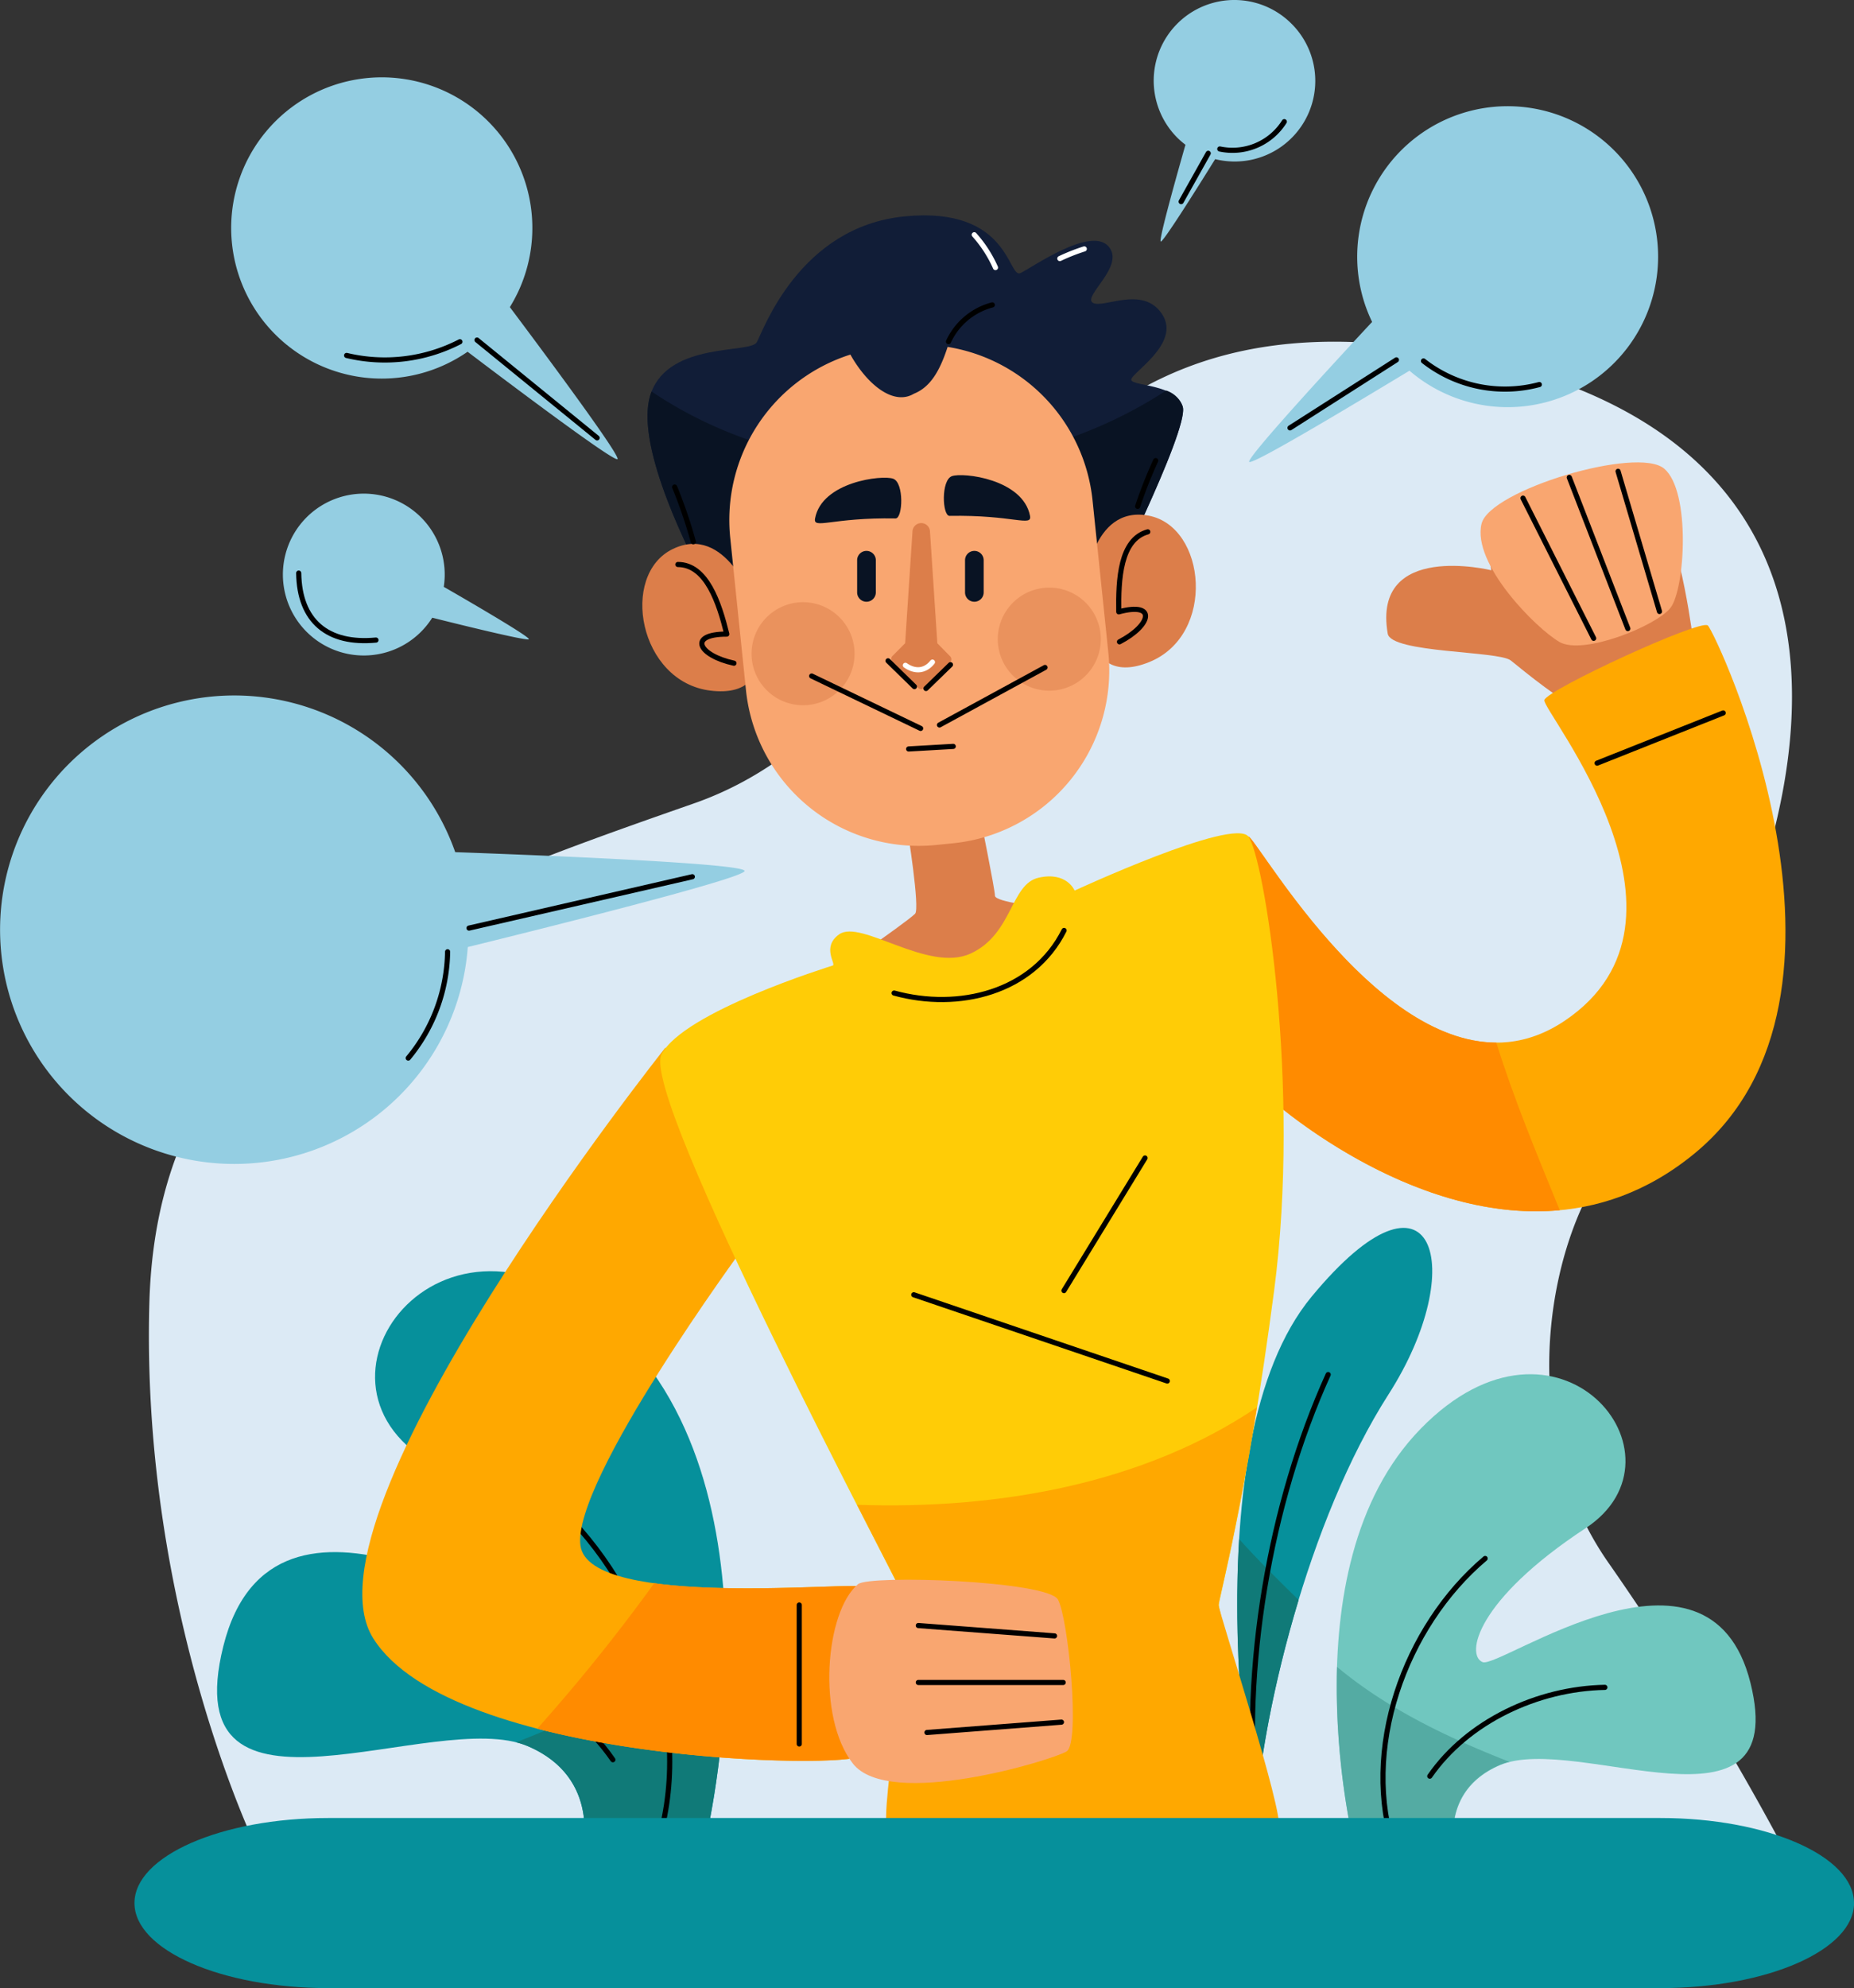 <svg xmlns="http://www.w3.org/2000/svg" viewBox="0 0 359.99 385.93"><rect x="0" y="0" width="359.99" height="385.93" fill="#333333" stroke="none"/><defs><style>.cls-1{fill:#dceaf5;}.cls-2{fill:#70c7bf;}.cls-3{fill:#54aba3;}.cls-15,.cls-4{fill:none;stroke-linecap:round;stroke-linejoin:round;stroke-width:1px;}.cls-4{stroke:#000;}.cls-5{fill:#06909b;}.cls-6{fill:#107a78;}.cls-7{fill:#ffa800;}.cls-8{fill:#ff8b00;}.cls-14,.cls-9{fill:#dc7e4a;}.cls-10{fill:#f9a670;}.cls-11{fill:#006ab8;}.cls-12{fill:#111d37;}.cls-13{fill:#091323;}.cls-14{opacity:0.5;}.cls-15{stroke:#fff;}.cls-16{fill:#94cee2;}.cls-17{fill:#ffcc06;}</style></defs><g id="Layer_2" data-name="Layer 2"><g id="OBJECTS"><path class="cls-1" d="M50.3,359.78H346.84a550.3,550.3,0,0,0-34.34-56.15c-19.63-27.8-11.08-65.09.54-79,24.54-29.44,80.31-139.8-37.06-157-85.59-12.53-86.68,69.24-141.19,88.31S30.67,192.43,29,252.94,50.3,359.78,50.3,359.78Z"/><path class="cls-2" d="M263.22,359.61s-14-55,12.66-82.29,53.3,5.33,32,19.33-23.32,24.65-20,26,44-28,52,4-33.81,9.66-48.64,16c-11.93,5.1-8.66,17-8.66,17Z"/><path class="cls-3" d="M263.22,359.61h19.32s-3.27-11.89,8.66-17a14,14,0,0,1,1.86-.61c-11.88-4.67-23.62-10.22-33.45-18.43A144.83,144.83,0,0,0,263.22,359.61Z"/><path class="cls-4" d="M270.88,359.53c-6.82-19.71,1.86-43.8,17.49-57"/><path class="cls-4" d="M277.62,344.79c7.34-10.62,20.93-17,34-17.24"/><path class="cls-5" d="M136.49,359.61s17-66.8-15.38-100-64.78,6.48-38.87,23.48,28.34,30,24.29,31.58-53.44-34-63.16,4.86,41.1,11.74,59.11,19.43C117,345.16,113,359.61,113,359.61Z"/><path class="cls-6" d="M136.49,359.61H113s4-14.45-10.53-20.65a15,15,0,0,0-2.26-.74c14.44-5.68,28.71-12.42,40.66-22.4A176.51,176.51,0,0,1,136.49,359.61Z"/><path class="cls-4" d="M127.18,359.51c8.29-23.95-2.26-53.23-21.26-69.23"/><path class="cls-4" d="M119,341.6c-8.91-12.9-25.43-20.7-41.3-21"/><path class="cls-5" d="M243.68,354.37s-12.83-73.87,11-102.67,30.67-5.6,14.95,18.94S244.8,333.4,243.68,354.37Z"/><path class="cls-6" d="M240.61,298.77c-1.71,28,3.07,55.6,3.07,55.6.6-11.23,3.5-27.4,8.47-43.78C248.15,306.65,244.22,302.83,240.61,298.77Z"/><path class="cls-4" d="M243.89,351.29c-2.77-27.45,2.59-59.29,14-84.46"/><path class="cls-7" d="M167.18,340.79c.66-.9,2-31.48.75-32.73s-53.47,4.5-55.22-8,31.73-58,31.73-58L129.2,203.36s-72,90.46-56.72,114.69S165.18,343.54,167.18,340.79Z"/><path class="cls-8" d="M167.93,308.06c-.84-.84-24.81,1.49-40.9-.72a352,352,0,0,1-22.72,28.24c27.46,7.09,61.55,7,62.87,5.21C167.84,339.89,169.18,309.31,167.93,308.06Z"/><line class="cls-4" x1="155.19" y1="311.56" x2="155.19" y2="338.54"/><path class="cls-9" d="M269.45,123c.65,3.8,21.54,3.32,23.9,5.21s10.89,9,13.73,9.23,21.77-10.89,21.77-12.07-2.61-20.35-6.16-24.85-34.31,3.08-34.31,3.08l1.19,7.1S266.38,105,269.45,123Z"/><path class="cls-10" d="M287.67,101.67C289.26,95.13,318,86.52,323.17,91s4,23.43,1.18,27-17,9.23-21.53,6.63S285.78,109.48,287.67,101.67Z"/><line class="cls-4" x1="309.44" y1="123.91" x2="295.72" y2="96.7"/><line class="cls-4" x1="316.07" y1="122.02" x2="304.71" y2="92.68"/><line class="cls-4" x1="322.22" y1="118.7" x2="314.18" y2="91.49"/><path class="cls-7" d="M242.39,162.38c2,.5,32.24,55.48,61.47,35.74s-4.5-60.22-4-62.22,30.24-15.74,31.74-14.49,34.73,71.71-2.5,102.44-83-11-83-11Z"/><path class="cls-8" d="M242.39,162.38l3.75,50.48s27.2,24.81,56.72,22.07c-4.4-10.78-8.89-21.51-12.32-32.54C266.07,202.37,244.09,162.81,242.39,162.38Z"/><line class="cls-4" x1="310.11" y1="148.14" x2="334.59" y2="138.4"/><polygon class="cls-11" points="174.68 359.78 247.39 359.78 243.39 347.54 177.18 346.04 174.68 359.78"/><path class="cls-12" d="M144.19,125.9s-22.73-36.23-17.74-49.72c3.66-9.88,19.24-7.5,20.49-9.74S155.19,44,175.68,42s20,12.24,22.49,11,13.49-9,17-5.24-5,9.74-3,11,9.74-3.5,13.49,2.25-6.25,11.49-6,12.74,8.75.75,10,5.25-15.74,38.23-15.74,38.23Z"/><path class="cls-13" d="M226.44,75.81c-29.52,19.28-70.82,19.77-99.91.2l-.08.17c-5,13.49,17.74,49.72,17.74,49.72l69.72-8.74s17-33.73,15.74-38.23A5.06,5.06,0,0,0,226.44,75.81Z"/><path class="cls-9" d="M146.28,116.91s-5.33-15.33-15.66-10.33S124,132.4,138,134.07,146.94,119.91,146.28,116.91Z"/><path class="cls-4" d="M131.62,109.58c5.56,0,8,7.43,9.5,13.51-7.69,0-5.47,4.16,1.39,5.65"/><path class="cls-9" d="M210.64,114.16S211.77,98,223,100.09s13.2,23.17.13,28.44S210.78,117.23,210.64,114.16Z"/><path class="cls-4" d="M222.86,103.24c-5.36,1.48-5.73,9.26-5.63,15.53,7.42-2,6.37,2.58.14,5.82"/><path class="cls-9" d="M176.18,160.89s2.5,15.49,1.5,16.49-7,5.24-7,5.24,10.75,11.25,20,8.25,12-14.74,12-14.74-9.49-1-9.49-2.25-3-16-3-16Z"/><path class="cls-10" d="M215.21,126.73l-3.07-29.6A33.69,33.69,0,0,0,184,67.34c-1.56,4.8-3.41,7.83-6.55,9.09-4,2.39-9.1-1.84-12.33-7.6a33.69,33.69,0,0,0-23.33,35.59l3.06,29.6a33.69,33.69,0,0,0,37,30l3.35-.34A33.71,33.71,0,0,0,215.21,126.73Z"/><path class="cls-14" d="M165.93,126.9a10,10,0,1,1-10-10A10,10,0,0,1,165.93,126.9Z"/><path class="cls-14" d="M213.74,124.07a10,10,0,1,1-10-10A10,10,0,0,1,213.74,124.07Z"/><line class="cls-4" x1="157.6" y1="131.23" x2="178.76" y2="141.4"/><line class="cls-4" x1="182.42" y1="140.73" x2="202.91" y2="129.57"/><line class="cls-4" x1="176.43" y1="145.39" x2="185.09" y2="144.89"/><path class="cls-13" d="M170.06,115a1.82,1.82,0,0,1-1.82,1.81h0a1.81,1.81,0,0,1-1.81-1.81v-6.24a1.81,1.81,0,0,1,1.81-1.82h0a1.82,1.82,0,0,1,1.82,1.82Z"/><path class="cls-13" d="M191,115a1.81,1.81,0,0,1-1.81,1.81h0a1.81,1.81,0,0,1-1.81-1.81v-6.24a1.81,1.81,0,0,1,1.81-1.82h0a1.81,1.81,0,0,1,1.81,1.82Z"/><path class="cls-13" d="M158.26,100.64c-.41,2.2,3.3-.22,15.63,0,1.42,0,1.68-6.93-.46-7.71S159.58,93.52,158.26,100.64Z"/><path class="cls-13" d="M200,100.14c.41,2.2-3.3-.22-15.63,0-1.41,0-1.68-6.93.46-7.71S198.63,93,200,100.14Z"/><path class="cls-9" d="M184.41,127.33,182,124.87l-1.43-21.76a1.7,1.7,0,0,0-3.39,0l-1.43,21.76-2.45,2.46a.85.85,0,0,0,0,1.21l5,5a.88.88,0,0,0,1.22,0l5-5A.85.85,0,0,0,184.41,127.33Z"/><line class="cls-4" x1="172.43" y1="128.28" x2="177.55" y2="133.28"/><line class="cls-4" x1="179.8" y1="133.65" x2="184.55" y2="129.03"/><path class="cls-4" d="M184.17,66.31a13,13,0,0,1,8.5-7.12"/><path class="cls-4" d="M220.9,98.29a85.93,85.93,0,0,1,3.5-8.87"/><path class="cls-4" d="M131,94.55a93.4,93.4,0,0,1,3.62,10.61"/><path class="cls-15" d="M189.17,45.57a24.19,24.19,0,0,1,4.12,6.37"/><path class="cls-15" d="M205.79,50.19a37.94,37.94,0,0,1,4.74-1.87"/><path class="cls-15" d="M175.8,129.15c1.85,1.3,3.83,1.18,5.25-.62"/><path class="cls-16" d="M102.68,124.08c.31-.44-12.92-8.1-16.51-10.16a16.27,16.27,0,0,0,.17-1.86,15.71,15.71,0,1,0-2.41,7.85C88.68,121.1,102.38,124.5,102.68,124.08Z"/><path class="cls-4" d="M58,111.25c.13,9.33,5.62,13.89,15,13"/><path class="cls-16" d="M99,59.62a31.24,31.24,0,0,0,1.66-3.08,29.24,29.24,0,1,0-9.87,11.74c7.29,5.53,28.29,21.35,29.1,20.85S103.64,65.81,99,59.62Z"/><line class="cls-4" x1="92.62" y1="66.01" x2="115.94" y2="85"/><path class="cls-4" d="M67.3,69a31.81,31.81,0,0,0,22-2.66"/><path class="cls-16" d="M144.57,169.08c.21-1.55-44.09-3.23-56.18-3.66a45.47,45.47,0,1,0,2.44,18.42C104.68,180.43,144.38,170.55,144.57,169.08Z"/><line class="cls-4" x1="91.07" y1="180.16" x2="134.43" y2="170.19"/><path class="cls-4" d="M79.27,205.39a33.08,33.08,0,0,0,7.64-20.63"/><path class="cls-16" d="M250.59,4.43a15.66,15.66,0,1,0-21.83,22.46,16.21,16.21,0,0,0,1.42,1.21c-1.14,4-5.32,18.69-4.79,18.79s8-11.88,10.56-16A15.65,15.65,0,0,0,250.59,4.43Z"/><line class="cls-4" x1="229.34" y1="39.14" x2="234.6" y2="29.76"/><path class="cls-4" d="M236.85,28.92a11.88,11.88,0,0,0,12.52-5.3"/><path class="cls-16" d="M320.39,40.4a29.21,29.21,0,0,0-55.3,18.86,30.8,30.8,0,0,0,1.33,3.23c-5.28,5.67-24.64,26.57-23.85,27.18s23.29-13,31.11-17.71A29.21,29.21,0,0,0,320.39,40.4Z"/><line class="cls-4" x1="250.48" y1="83.06" x2="271.14" y2="69.86"/><path class="cls-4" d="M276.4,70.07a25.65,25.65,0,0,0,22.49,4.58"/><path class="cls-17" d="M162.94,181.37c4.23-3,17.24,7.5,25.48,3.75s7.75-13.49,13.24-14.74,7,2.5,7,2.5,30.73-14.24,33.73-10.5,10.25,48.23,5,88.21-10.74,59.72-10.74,61,10.74,40.47,9.49,43-70,2.25-71.46-1,2.75-39,1.5-42.22-52-98.45-47.73-106.7,32.49-17,33.24-17.24S159.44,183.87,162.94,181.37Z"/><path class="cls-7" d="M166.41,292.11c5.49,10.75,9.43,18.32,9.77,19.2,1.25,3.24-5.41,40.42-3.91,43.67s74.79,2.33,76-.17-11.66-42-11.66-43.25c0-1,3.42-13.5,7.44-38.36C222,288.06,193.76,293.06,166.41,292.11Z"/><line class="cls-4" x1="177.43" y1="251.34" x2="226.65" y2="268.08"/><line class="cls-4" x1="206.59" y1="250.53" x2="222.33" y2="224.79"/><path class="cls-4" d="M173.61,192.77c12.51,3.45,26.94-.07,33-12.15"/><path class="cls-10" d="M166.6,307.52c2.2-1.86,36.82-.67,38.83,3s4.35,27.79,1.68,29.46-34.49,11.38-41.52,2.35S160.24,312.87,166.6,307.52Z"/><line class="cls-4" x1="179.99" y1="336.31" x2="206.1" y2="334.3"/><line class="cls-4" x1="178.31" y1="326.6" x2="206.44" y2="326.6"/><line class="cls-4" x1="178.31" y1="315.55" x2="204.76" y2="317.56"/><path class="cls-5" d="M360,369.42c0,9.11-16.85,16.51-37.62,16.51H63.73c-20.78,0-37.62-7.4-37.62-16.51h0c0-9.12,16.84-16.51,37.62-16.51H322.37c20.77,0,37.62,7.39,37.62,16.51Z"/></g></g></svg>